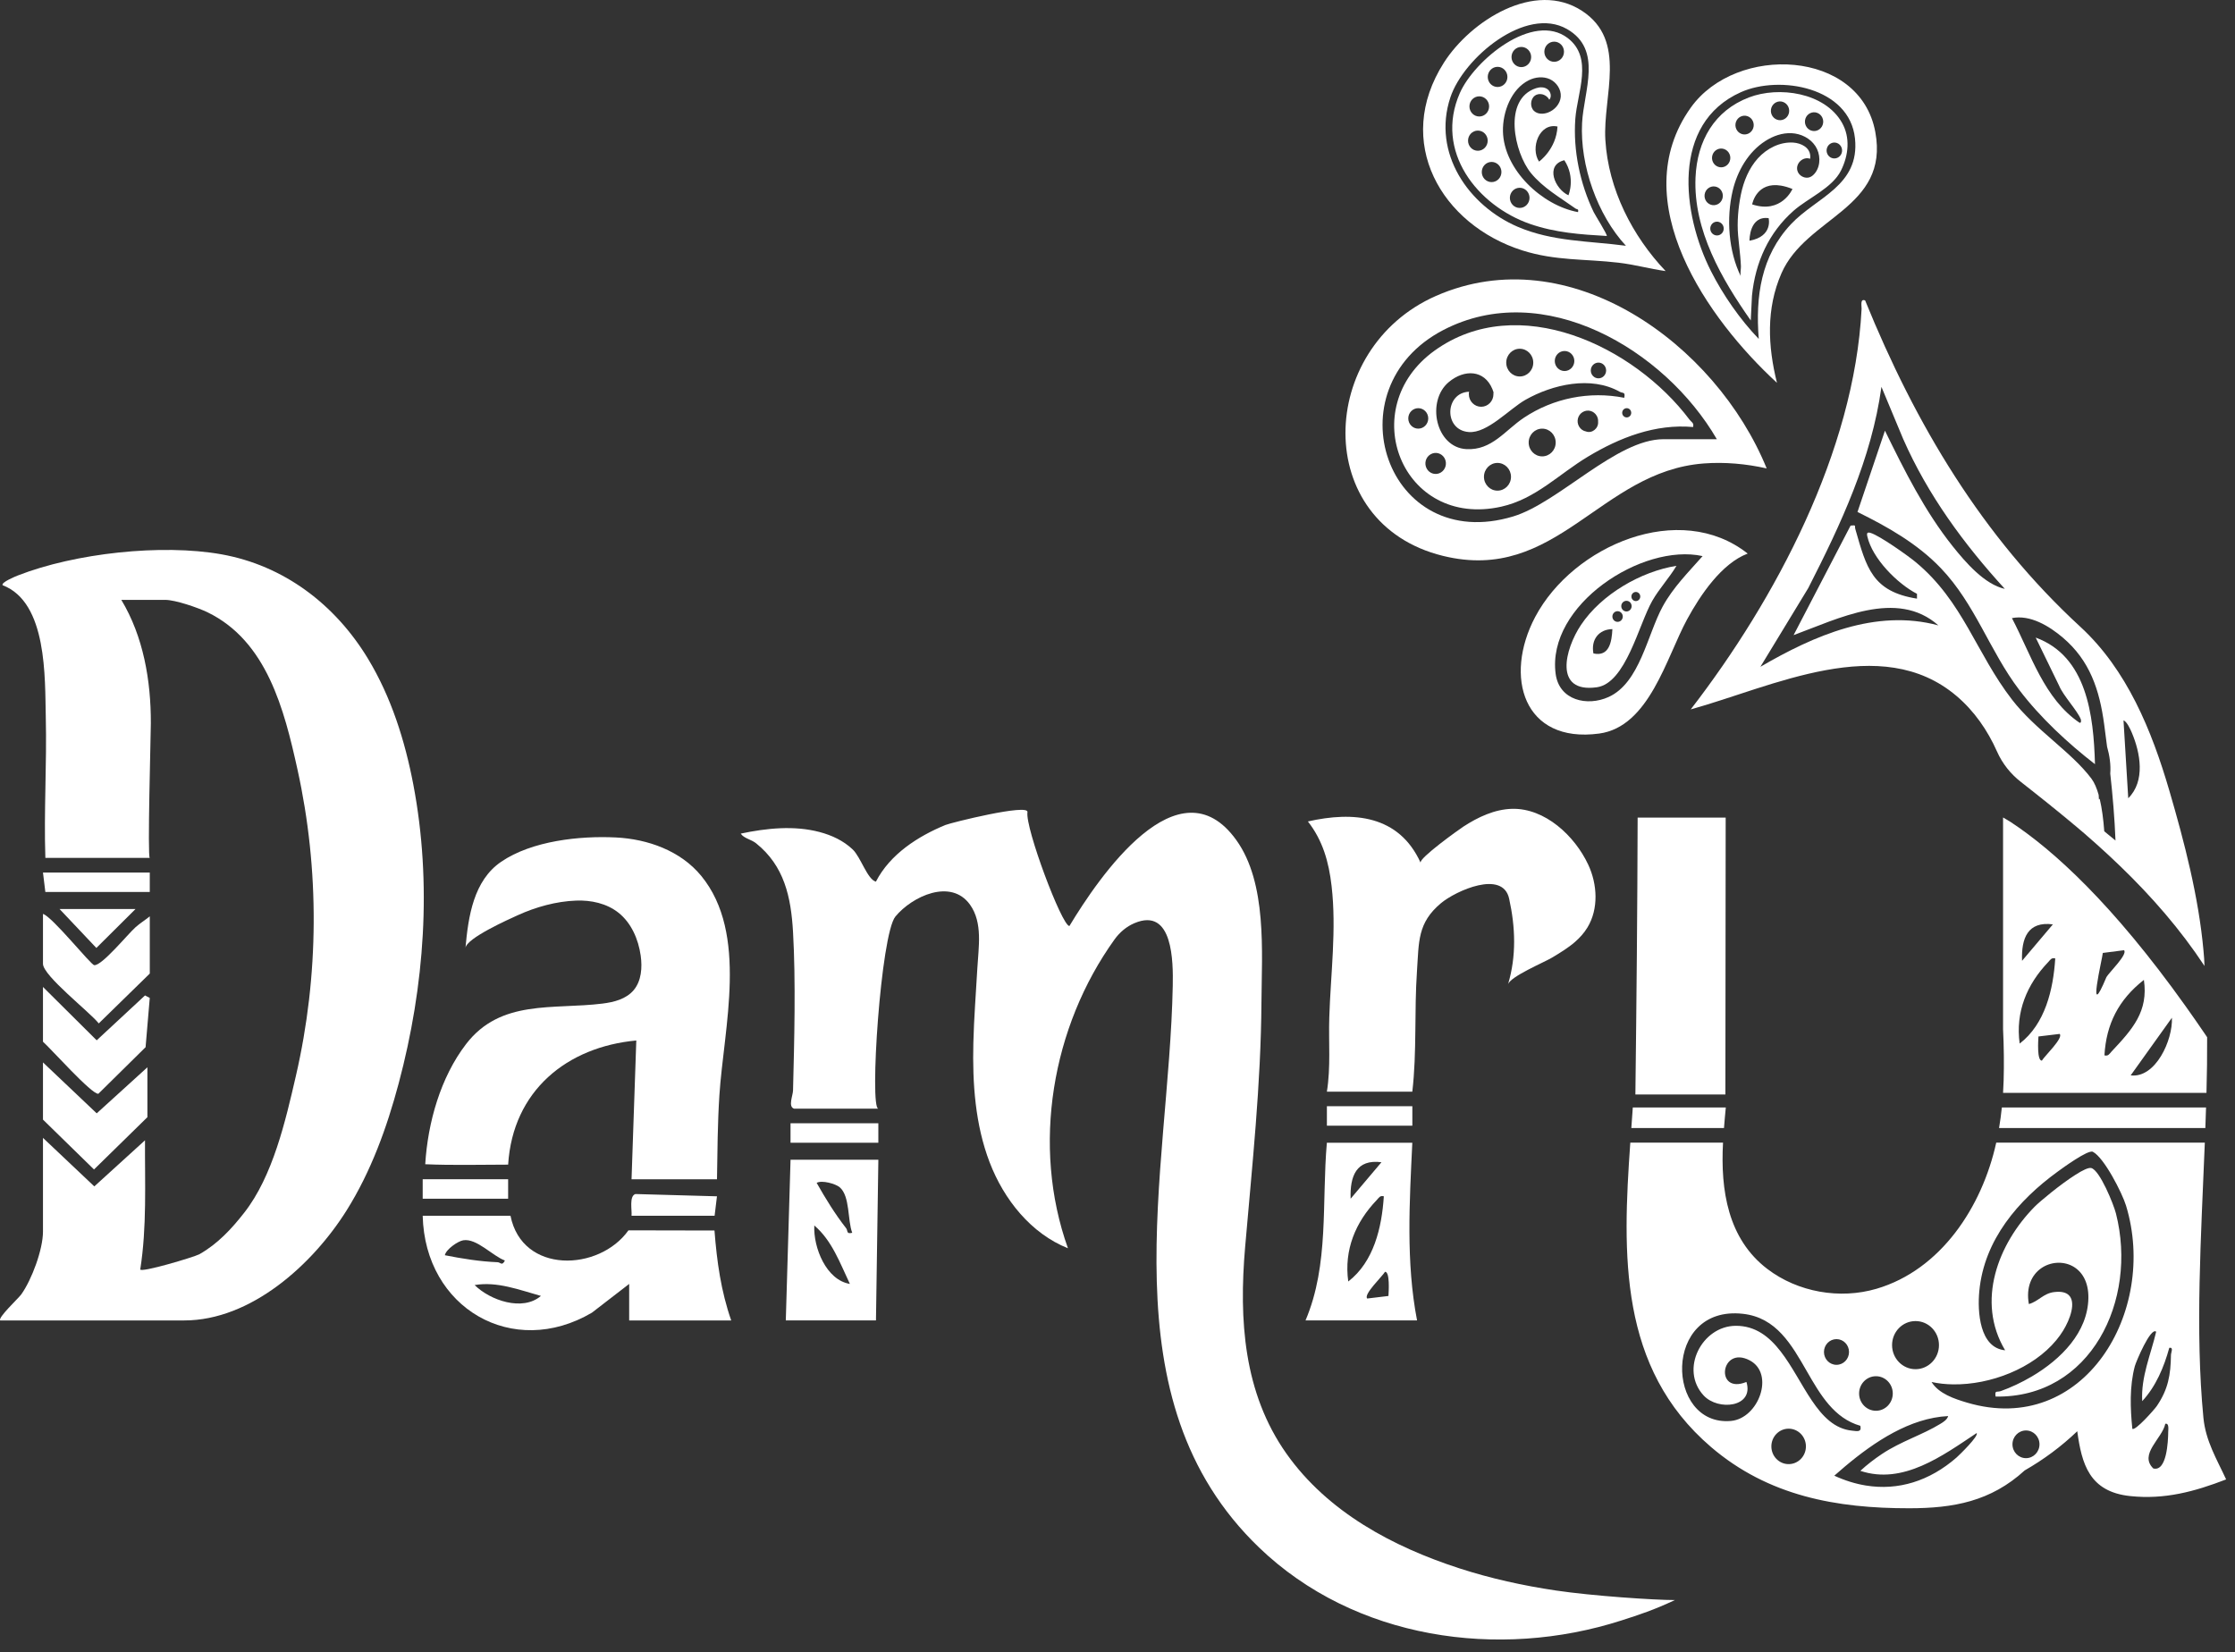 <svg width="165" height="122" viewBox="0 0 165 122" fill="none" xmlns="http://www.w3.org/2000/svg">
<rect x="0" y="0" width="165" height="122" fill="#333333" stroke="none"/>
<path d="M123.647 118.133C122.14 118.85 121.015 119.218 119.697 119.641C110.649 122.547 100.008 121.044 92.945 114.248C81.582 103.316 86.311 86.653 86.579 72.784C86.612 71.046 86.614 66.938 83.744 68.16C83.161 68.409 82.662 68.832 82.286 69.353C77.654 75.797 76.137 84.595 78.842 92.16C76.132 91.082 74.12 88.584 73.058 85.808C71.995 83.032 71.786 79.989 71.858 77.008C71.902 75.163 72.052 73.325 72.153 71.484C72.237 69.947 72.569 68.13 71.611 66.792C70.207 64.831 67.345 66.168 66.105 67.667C65.021 68.978 64.176 81.853 64.845 81.853H58.625C58.161 81.712 58.535 80.893 58.546 80.512C58.64 76.847 58.753 72.437 58.546 68.814C58.397 66.212 57.897 63.929 55.821 62.263C55.446 61.962 54.915 61.901 54.686 61.545C56.57 61.147 58.625 60.929 60.511 61.43C61.404 61.667 62.262 62.064 62.946 62.711C63.548 63.28 64.029 64.924 64.663 65.094C65.709 63.061 67.778 61.74 69.8 60.908C70.203 60.742 75.956 59.309 75.853 59.959C75.671 61.108 78.392 68.355 78.949 68.369C81.118 64.768 87.016 56.095 91.271 62.023C93.553 65.204 93.152 70.291 93.127 74.008C93.087 80.081 92.44 86.049 91.921 92.085C91.462 97.427 91.8 102.833 94.97 107.319C98.03 111.653 102.848 114.201 107.717 115.784C110.054 116.543 112.442 117.067 114.866 117.428C117.541 117.827 122.119 118.133 123.647 118.133V118.133Z" fill="white"/>
<path d="M0.019 97.489C-0.19 97.3 1.368 95.847 1.566 95.571C2.342 94.49 3.173 92.25 3.173 90.929V84.01L6.963 87.592L10.705 84.189C10.689 87.372 10.848 90.566 10.356 93.714C10.31 94.011 14.358 92.804 14.719 92.6C16.064 91.841 17.081 90.746 18.032 89.532C20.146 86.832 21.078 82.756 21.846 79.428C23.555 72.027 23.599 64.222 21.96 56.804C20.98 52.371 19.696 47.334 15.329 45.21C14.61 44.861 12.943 44.289 12.197 44.289H8.956C10.588 46.992 11.147 50.265 11.136 53.403C11.132 54.308 10.876 63.34 11.058 63.34H3.349C3.234 59.87 3.464 56.4 3.38 52.931C3.311 50.063 3.506 44.468 0.195 43.208C0.055 43.001 1.151 42.553 1.327 42.484C5.537 40.84 11.933 40.137 16.351 40.926C20.945 41.747 24.742 44.614 27.18 48.654C28.879 51.471 29.894 54.675 30.514 57.925C31.902 65.212 31.346 72.814 29.436 79.976C28.56 83.26 27.389 86.492 25.594 89.356C23.082 93.362 18.529 97.489 13.599 97.489H0.019V97.489Z" fill="white"/>
<path d="M116.289 69.532C115.768 69.986 115.166 70.35 114.574 70.705C113.991 71.055 111.507 72.088 111.329 72.677C111.958 70.59 111.878 68.457 111.412 66.345C110.941 64.206 107.486 65.761 106.382 66.681C104.637 68.139 104.757 69.529 104.609 71.693C104.404 74.638 104.607 77.669 104.265 80.597H97.958C98.251 78.783 98.077 76.948 98.135 75.116C98.235 71.916 98.678 68.619 98.305 65.411C98.1 63.637 97.657 62.057 96.556 60.648C99.904 59.891 103.273 60.168 104.878 63.697C104.73 63.373 107.69 61.254 108.034 61.03C109.111 60.33 110.335 59.748 111.631 59.716C114.053 59.657 116.253 61.703 117.251 63.836C117.932 65.29 118.026 67.103 117.196 68.473C116.947 68.883 116.636 69.228 116.288 69.532L116.289 69.532Z" fill="white"/>
<path d="M52.932 87.065H46.624L46.975 76.82C41.878 77.288 37.855 80.513 37.514 85.986C35.476 85.986 33.429 86.045 31.393 85.956C31.581 82.875 32.525 79.536 34.41 77.082C36.964 73.758 40.825 74.549 44.48 74.095C45.329 73.989 46.23 73.763 46.786 73.097C47.352 72.42 47.424 71.439 47.3 70.555C47.129 69.341 46.604 68.135 45.657 67.385C44.785 66.694 43.638 66.451 42.537 66.491C41.068 66.544 39.555 66.963 38.215 67.575C37.602 67.855 34.428 69.262 34.363 69.992C34.572 67.653 34.963 65.012 37.001 63.623C39.273 62.075 42.797 61.699 45.462 61.83C47.823 61.945 50.252 62.814 51.772 64.67C55.272 68.942 53.432 75.877 53.109 80.868C52.976 82.919 52.965 85.011 52.932 87.066V87.065Z" fill="white"/>
<path d="M106.009 21.849C97.225 25.711 96.809 38.652 106.524 41.04C114.936 43.109 118.113 34.803 125.776 34.218C127.333 34.099 128.912 34.245 130.426 34.583C126.677 25.381 115.84 17.526 106.009 21.849ZM122.805 32.427C119.327 32.427 115.083 37.106 111.718 38.127C102.356 40.968 98.249 28.693 106.542 24.372C113.939 20.517 122.889 25.784 126.747 32.428H122.805V32.427Z" fill="white"/>
<path d="M53.982 97.489C53.225 95.311 52.925 93.149 52.747 90.849L46.397 90.836C44.231 93.88 38.547 94.08 37.688 89.761H31.206C31.368 96.585 37.86 100.354 43.699 96.915L46.449 94.793V97.489H53.982ZM32.842 92.674C32.929 92.234 33.811 91.634 34.197 91.571C35.192 91.406 36.372 92.739 37.275 93.063C37.059 93.494 36.959 93.199 36.73 93.19C35.424 93.138 34.123 92.927 32.842 92.674ZM35.04 94.877C36.703 94.591 38.35 95.239 39.934 95.678C38.584 96.841 36.188 96.01 35.04 94.877Z" fill="white"/>
<path d="M113.339 45.544C111.002 49.957 112.468 54.912 118.059 54.159C121.759 53.661 123.026 48.532 124.553 45.724C125.527 43.932 127.102 41.595 129.024 40.871C124.013 36.906 116.136 40.267 113.339 45.544V45.544ZM122.751 44.773C121.613 46.858 121.063 50.413 118.755 51.459C117.18 52.175 115.109 51.711 114.847 49.755C114.169 44.682 121.235 40.072 125.695 41.057C124.65 42.246 123.524 43.359 122.751 44.774V44.773Z" fill="white"/>
<path d="M104.265 84.368H97.957C97.568 88.758 98.137 93.362 96.38 97.488H104.615C103.786 93.184 104.059 88.728 104.265 84.368ZM101.987 85.808L99.711 88.501C99.651 86.832 100.13 85.568 101.987 85.808ZM99.536 94.613C99.213 92.281 100.07 90.237 101.641 88.596C101.808 88.421 101.867 88.254 102.162 88.323C102.015 90.623 101.421 93.162 99.536 94.613ZM102.503 95.682L100.937 95.87C100.638 95.572 102.054 94.235 102.25 93.897C102.622 93.892 102.521 95.366 102.503 95.682Z" fill="white"/>
<path d="M58.362 85.626L58.012 97.488H64.669L64.845 85.626H58.362ZM60.116 90.479C61.418 91.578 62.024 93.277 62.742 94.791C61 94.511 60.037 92.112 60.116 90.479ZM62.465 90.678C61.646 89.634 60.947 88.49 60.29 87.332C60.671 87.111 61.691 87.399 61.992 87.656C62.765 88.317 62.562 90.105 62.917 91.017C62.459 91.133 62.609 90.862 62.465 90.678Z" fill="white"/>
<path d="M3.173 67.474C3.883 67.696 6.694 71.231 6.957 71.258C7.52 71.315 9.42 68.982 10.004 68.46C10.329 68.17 10.719 67.927 11.058 67.654V71.878L7.291 75.559C6.633 74.723 3.173 72.042 3.173 71.159V67.474Z" fill="white"/>
<path d="M3.173 78.438L7.139 82.199L10.882 78.798V82.482L6.94 86.343L3.173 82.662V78.438Z" fill="white"/>
<path d="M3.172 72.867L7.138 76.807L10.706 73.493L11.056 73.678L10.748 77.314L7.263 80.752C6.793 80.837 3.743 77.41 3.172 76.91V72.866L3.172 72.867Z" fill="white"/>
<path d="M11.057 64.419V65.856H3.348L3.173 64.419H11.057Z" fill="white"/>
<path d="M64.844 82.931H58.361V84.369H64.844V82.931Z" fill="white"/>
<path d="M104.267 81.672H97.959V83.11H104.267V81.672Z" fill="white"/>
<path d="M37.513 87.064H31.206V88.502H37.513V87.064Z" fill="white"/>
<path d="M52.93 88.325L52.756 89.761H46.624C46.667 89.353 46.432 88.31 46.91 88.156L52.93 88.324V88.325Z" fill="white"/>
<path d="M10.004 67.115L7.114 69.988L4.398 67.115H10.004Z" fill="white"/>
<path d="M131.515 20.18C133.345 16.002 139.489 15.407 138.446 9.749C137.318 3.63 128.176 3.257 124.828 7.939C119.89 14.847 126.11 23.607 131.186 28.264C130.512 25.568 130.374 22.786 131.516 20.18H131.515ZM129.841 25.022C128.476 23.606 127.207 21.784 126.311 20.013C124.177 15.795 123.357 9.118 128.517 6.808C131.398 5.52 136.555 6.445 136.946 10.228C137.307 13.727 134.095 14.553 132.221 16.549C130.008 18.907 129.593 21.88 129.841 25.021V25.022Z" fill="white"/>
<path d="M135.979 9.05C134.703 6.823 131.323 6.346 129.111 7.195C126.573 8.168 125.289 10.384 125.172 13.112C125.005 17 127.118 20.622 129.251 23.661L129.34 21.837C129.584 19.37 130.579 17.171 132.419 15.554C133.473 14.627 135.268 13.888 135.915 12.586C136.471 11.465 136.612 10.157 135.979 9.051V9.05ZM134.15 8.329C134.502 8.457 134.686 8.853 134.562 9.213C134.438 9.574 134.052 9.763 133.7 9.635C133.348 9.508 133.165 9.112 133.289 8.751C133.413 8.391 133.799 8.201 134.151 8.329H134.15ZM131.637 7.528C131.99 7.656 132.173 8.052 132.049 8.413C131.925 8.774 131.538 8.963 131.186 8.835C130.834 8.708 130.651 8.312 130.775 7.95C130.9 7.589 131.286 7.4 131.637 7.527V7.528ZM129.02 8.581C129.371 8.708 129.555 9.104 129.431 9.465C129.306 9.826 128.92 10.015 128.569 9.888C128.217 9.76 128.033 9.364 128.157 9.003C128.282 8.643 128.667 8.454 129.02 8.581V8.581ZM126.429 11.429C126.554 11.067 126.94 10.879 127.292 11.006C127.644 11.134 127.827 11.53 127.703 11.891C127.578 12.252 127.193 12.442 126.841 12.314C126.489 12.187 126.305 11.79 126.429 11.429V11.429ZM126.288 15.11C125.937 14.982 125.753 14.586 125.877 14.225C126.002 13.864 126.388 13.675 126.739 13.802C127.091 13.93 127.275 14.326 127.151 14.687C127.026 15.049 126.64 15.237 126.287 15.11H126.288ZM126.592 17.355C126.334 17.262 126.198 16.97 126.29 16.705C126.381 16.44 126.665 16.301 126.923 16.395C127.182 16.489 127.318 16.78 127.226 17.045C127.135 17.31 126.851 17.449 126.592 17.355ZM129.157 17.773C129.157 17.773 129.157 17.772 129.157 17.771C129.157 17.7 129.15 15.918 130.57 16.106C130.57 16.106 130.917 17.456 129.157 17.773H129.157ZM129.355 15.09C129.355 15.09 129.355 15.089 129.355 15.085C129.373 14.994 129.701 13.405 131.484 13.705C131.735 13.747 132.015 13.826 132.329 13.953C132.329 13.953 131.525 15.811 129.354 15.09H129.355ZM134.033 12.728C134.026 12.737 134.019 12.746 134.012 12.756C133.91 12.892 133.782 13.012 133.627 13.076C133.258 13.228 132.786 12.981 132.689 12.587C132.557 12.048 133.121 11.539 133.623 11.721L133.632 11.725C133.639 11.685 133.643 11.642 133.644 11.592C133.667 10.893 132.961 10.56 132.374 10.526C131.401 10.469 130.443 10.954 129.779 11.687C129.116 12.42 128.725 13.378 128.523 14.356C128.324 15.325 128.232 16.396 128.317 17.379C128.361 17.895 128.428 18.409 128.474 18.924C128.496 19.172 128.516 19.42 128.525 19.669C128.531 19.845 128.451 20.264 128.523 20.413C127.601 18.541 127.44 16.109 127.915 14.085C128.261 12.616 129.071 11.219 130.319 10.415C130.9 10.04 131.579 9.8 132.264 9.833C132.949 9.866 133.635 10.197 134.019 10.78C134.397 11.353 134.43 12.171 134.033 12.728ZM135.23 11.665C134.933 11.556 134.776 11.221 134.882 10.916C134.987 10.61 135.315 10.45 135.612 10.557C135.909 10.665 136.066 11.001 135.96 11.307C135.855 11.612 135.528 11.773 135.23 11.665Z" fill="white"/>
<path d="M124.733 30.988C120.635 25.532 112.054 21.474 105.913 25.883C100.002 30.126 103.499 39.05 110.838 37.406C113.379 36.835 115.078 35.006 117.228 33.716C119.588 32.3 122.205 31.28 124.993 31.527C125.072 31.215 124.868 31.167 124.733 30.988ZM118.007 26.771C118.319 26.771 118.573 27.032 118.573 27.352C118.573 27.673 118.32 27.933 118.007 27.933C117.695 27.933 117.441 27.674 117.441 27.352C117.441 27.03 117.695 26.771 118.007 26.771ZM115.504 25.914C115.901 25.914 116.226 26.244 116.226 26.652C116.226 27.06 115.901 27.393 115.504 27.393C115.106 27.393 114.782 27.062 114.782 26.652C114.782 26.242 115.106 25.914 115.504 25.914ZM112.195 25.748C112.748 25.748 113.194 26.206 113.194 26.773C113.194 27.339 112.748 27.795 112.195 27.795C111.643 27.795 111.199 27.337 111.199 26.773C111.199 26.209 111.645 25.748 112.195 25.748ZM104.704 31.647C104.297 31.647 103.967 31.309 103.967 30.891C103.967 30.472 104.298 30.136 104.704 30.136C105.11 30.136 105.441 30.473 105.441 30.891C105.441 31.308 105.11 31.647 104.704 31.647ZM106.367 34.888C106.006 35.104 105.541 34.976 105.333 34.604C105.123 34.232 105.247 33.757 105.61 33.544C105.973 33.328 106.435 33.455 106.645 33.828C106.853 34.2 106.729 34.674 106.366 34.888H106.367ZM110.551 36.225C110.001 36.225 109.554 35.767 109.554 35.203C109.554 34.639 110.001 34.178 110.551 34.178C111.101 34.178 111.55 34.636 111.55 35.203C111.55 35.769 111.103 36.225 110.551 36.225ZM108.259 33.159C105.99 33.04 105.27 29.618 106.955 28.21C108.115 27.24 109.59 27.305 110.174 28.721C110.185 28.742 110.194 28.763 110.198 28.784C110.229 28.856 110.254 28.932 110.277 29.011C110.267 29.003 110.257 28.996 110.247 28.991C110.252 29.026 110.254 29.064 110.254 29.102C110.254 29.616 109.848 30.032 109.347 30.032C108.847 30.032 108.438 29.615 108.438 29.102C108.438 29.041 108.443 28.98 108.455 28.922C106.668 28.983 106.556 31.76 108.439 31.898C109.813 31.998 111.424 30.196 112.613 29.52C114.626 28.378 117.455 27.732 119.57 28.92C119.813 29.057 120.003 28.904 119.912 29.37C117.356 28.861 114.679 29.39 112.501 30.843C111.115 31.767 110.141 33.259 108.259 33.159ZM113.853 33.694C113.301 33.694 112.855 33.236 112.855 32.672C112.855 32.107 113.301 31.647 113.853 31.647C114.406 31.647 114.85 32.105 114.85 32.672C114.85 33.238 114.403 33.694 113.853 33.694ZM117.092 31.856C116.881 31.818 116.686 31.687 116.57 31.48C116.36 31.11 116.484 30.633 116.847 30.42C117.21 30.204 117.673 30.331 117.882 30.703C117.959 30.84 117.991 30.991 117.98 31.137C118.025 31.62 117.533 32.023 117.092 31.856H117.092ZM120.094 30.819C119.91 30.819 119.759 30.666 119.759 30.478C119.759 30.289 119.91 30.136 120.094 30.136C120.278 30.136 120.426 30.289 120.426 30.478C120.426 30.666 120.278 30.819 120.094 30.819Z" fill="white"/>
<path d="M116.719 46.135C115.524 47.92 114.685 51.186 117.882 50.742C120.03 50.445 120.976 46.109 121.985 44.349C122.508 43.44 123.231 42.672 123.767 41.775C121.152 42.19 118.231 43.872 116.719 46.135ZM117.635 48.244C117.441 47.218 118.042 46.463 119.035 46.447C118.99 47.394 118.802 48.503 117.635 48.244ZM119.035 45.519C119.035 45.301 119.207 45.125 119.419 45.125C119.631 45.125 119.803 45.301 119.803 45.519C119.803 45.736 119.631 45.912 119.419 45.912C119.207 45.912 119.035 45.736 119.035 45.519ZM120.075 45.145C119.863 45.145 119.691 44.969 119.691 44.751C119.691 44.534 119.863 44.358 120.075 44.358C120.286 44.358 120.456 44.534 120.456 44.751C120.456 44.969 120.284 45.145 120.075 45.145ZM120.766 44.378C120.586 44.378 120.439 44.227 120.439 44.042C120.439 43.857 120.586 43.705 120.766 43.705C120.947 43.705 121.094 43.857 121.094 44.042C121.094 44.227 120.947 44.378 120.766 44.378Z" fill="white"/>
<path d="M118.516 10.33C118.321 7.068 120.169 3.008 116.795 0.802C113.301 -1.482 108.574 1.53 106.598 4.623C102.849 10.495 106.408 16.591 112.383 18.487C114.831 19.265 117.004 19.105 119.48 19.394C120.659 19.53 121.795 19.849 122.966 20.014C120.52 17.441 118.735 13.982 118.517 10.331L118.516 10.33ZM112.057 16.749C108.425 15.193 105.706 11.312 107.076 7.187C108.042 4.278 112.645 0.41 115.685 2.145C118.341 3.662 116.921 6.712 116.798 9.077C116.635 12.216 117.929 15.874 120.035 18.146C117.32 17.785 114.623 17.847 112.056 16.747L112.057 16.749Z" fill="white"/>
<path d="M117.657 15.665C116.652 13.577 116.128 11.107 116.299 8.772C116.438 6.843 117.648 4.273 115.741 2.812C113.176 0.846 108.838 4.453 107.775 6.868C105.879 11.178 109.071 15.189 112.967 16.538C114.829 17.182 116.68 17.311 118.62 17.423C118.693 17.354 117.763 15.884 117.657 15.664V15.665ZM115.79 14.418C114.791 13.963 114.032 12.184 115.488 11.829C116.341 13.13 115.79 14.418 115.79 14.418ZM113.621 11.93C112.96 10.939 113.632 9.049 114.983 9.341C114.898 11.021 113.621 11.93 113.621 11.93ZM114.738 3.075C115.139 3.075 115.463 3.408 115.463 3.819C115.463 4.231 115.138 4.563 114.738 4.563C114.337 4.563 114.012 4.23 114.012 3.819C114.012 3.409 114.337 3.075 114.738 3.075ZM112.313 3.465C112.714 3.465 113.039 3.798 113.039 4.21C113.039 4.621 112.714 4.955 112.313 4.955C111.912 4.955 111.588 4.621 111.588 4.21C111.588 3.798 111.913 3.465 112.313 3.465ZM110.559 4.934C110.961 4.934 111.286 5.268 111.286 5.679C111.286 6.091 110.961 6.423 110.559 6.423C110.158 6.423 109.834 6.09 109.834 5.679C109.834 5.269 110.159 4.934 110.559 4.934ZM109.208 7.112C109.609 7.112 109.934 7.445 109.934 7.856C109.934 8.266 109.609 8.601 109.208 8.601C108.807 8.601 108.482 8.267 108.482 7.856C108.482 7.444 108.807 7.112 109.208 7.112ZM109.103 11.131C108.702 11.131 108.379 10.797 108.379 10.386C108.379 9.974 108.703 9.641 109.103 9.641C109.504 9.641 109.83 9.974 109.83 10.386C109.83 10.797 109.505 11.131 109.103 11.131ZM110.118 13.445C109.716 13.445 109.393 13.112 109.393 12.7C109.393 12.289 109.717 11.955 110.118 11.955C110.518 11.955 110.844 12.289 110.844 12.7C110.844 13.112 110.519 13.445 110.118 13.445ZM112.192 15.352C111.791 15.352 111.467 15.019 111.467 14.608C111.467 14.197 111.792 13.863 112.192 13.863C112.593 13.863 112.918 14.197 112.918 14.608C112.918 15.02 112.593 15.352 112.192 15.352ZM116.498 15.66C113.87 15.182 111.01 12.549 110.956 9.688C110.93 8.27 111.562 6.569 112.874 5.92C113.352 5.684 113.93 5.626 114.416 5.846C114.901 6.066 115.263 6.592 115.224 7.136C115.184 7.673 114.768 8.13 114.274 8.312C113.935 8.438 113.521 8.438 113.253 8.192C112.939 7.904 112.97 7.314 113.314 7.063C113.666 6.806 114.187 6.987 114.378 7.363C114.58 7.132 114.475 6.754 114.246 6.587C114.007 6.412 113.681 6.419 113.401 6.51C110.92 7.329 111.794 11.277 113.025 12.779C113.925 13.876 115.177 14.583 116.308 15.392C116.429 15.478 116.557 15.396 116.498 15.659V15.66Z" fill="white"/>
<path d="M113.714 6.455C113.729 6.454 113.742 6.454 113.757 6.454C113.735 6.454 113.713 6.455 113.69 6.457C113.698 6.455 113.706 6.455 113.714 6.455Z" fill="white"/>
<path d="M113.857 6.458C113.903 6.461 113.948 6.47 113.991 6.48C113.948 6.47 113.903 6.463 113.857 6.458Z" fill="white"/>
<path d="M162.668 104.673C162.05 98.287 162.496 91.274 162.772 84.36H147.373C146.332 89.103 143.286 93.754 138.532 95.151C135.833 95.944 132.729 95.41 130.469 93.683C127.556 91.458 127.013 87.868 127.203 84.36H120.358C119.774 92.614 119.503 100.998 126.313 106.83C130.553 110.461 135.583 111.361 140.949 111.356C144.218 111.354 146.967 110.853 149.475 108.561C150.873 107.761 152.18 106.794 153.354 105.669C153.685 108.065 154.227 110.14 157.27 110.457C159.81 110.723 162.009 110.128 164.345 109.226C163.653 107.723 162.835 106.395 162.668 104.673ZM141.414 97.535C142.37 97.535 143.145 98.329 143.145 99.31C143.145 100.291 142.37 101.088 141.414 101.088C140.458 101.088 139.683 100.291 139.683 99.31C139.683 98.328 140.457 97.535 141.414 97.535ZM138.493 101.607C139.18 101.607 139.735 102.177 139.735 102.881C139.735 103.585 139.18 104.158 138.493 104.158C137.806 104.158 137.249 103.586 137.249 102.881C137.249 102.176 137.806 101.607 138.493 101.607ZM135.58 98.868C136.091 98.868 136.505 99.294 136.505 99.817C136.505 100.34 136.091 100.766 135.58 100.766C135.069 100.766 134.655 100.342 134.655 99.817C134.655 99.292 135.07 98.868 135.58 98.868ZM132.047 108.097C131.343 108.097 130.772 107.511 130.772 106.789C130.772 106.067 131.343 105.48 132.047 105.48C132.752 105.48 133.323 106.066 133.323 106.789C133.323 107.512 132.752 108.097 132.047 108.097ZM133.758 103.398C132.207 101.102 131.045 97.872 128.142 97.885C125.647 97.896 123.993 101.104 125.771 103.027C126.846 104.19 129.511 103.899 128.931 102.03C126.572 102.986 127.005 99.298 129.173 100.437C131.044 101.422 129.831 104.723 127.791 104.909C122.959 105.344 122.713 96.334 128.671 96.999C131.142 97.274 132.261 99.276 133.403 101.262C134.399 102.995 135.409 104.715 137.342 105.268C137.451 105.766 137.097 105.662 136.73 105.626C135.446 105.502 134.551 104.573 133.758 103.398ZM144.444 107.609C142.449 109.35 140.139 110.065 137.752 109.677C136.979 109.551 136.198 109.31 135.418 108.951C135.678 108.723 135.942 108.493 136.215 108.263C138.397 106.433 141.011 104.686 143.825 104.549C143.749 104.819 143.469 104.989 143.248 105.124C141.938 105.932 140.336 106.413 138.933 107.35C138.376 107.722 137.836 108.135 137.342 108.593C140.491 109.646 143.422 107.47 145.925 105.805C146.108 106.009 144.655 107.421 144.444 107.609ZM149.57 107.657C149.018 107.657 148.571 107.198 148.571 106.634C148.571 106.07 149.018 105.612 149.57 105.612C150.121 105.612 150.566 106.07 150.566 106.634C150.566 107.198 150.12 107.657 149.57 107.657ZM145.228 103.559C144.305 103.286 143.127 102.899 142.598 102.033C143.103 102.144 143.638 102.202 144.189 102.209C146.942 102.25 150.087 101.036 151.811 98.94C151.994 98.719 152.161 98.487 152.31 98.246C152.827 97.41 153.293 96.126 152.713 95.606C152.505 95.419 152.163 95.329 151.639 95.396C150.845 95.495 150.483 96.088 149.782 96.28C149.328 93.767 151.548 92.706 152.999 93.476C153.682 93.841 154.195 94.612 154.176 95.831C154.135 98.363 152.161 100.351 150.006 101.622C149.237 102.076 148.446 102.44 147.713 102.704C147.453 102.797 147.274 102.64 147.313 103.004C147.317 103.034 147.322 103.07 147.329 103.109C154.351 103.232 157.841 96.009 156.212 89.594C156.037 88.905 155.022 86.404 154.391 86.237C154.192 86.184 153.752 86.397 153.226 86.733C152.101 87.445 150.587 88.708 150.215 89.085C147.509 91.824 145.868 96.084 148.03 99.693C146.141 99.511 145.976 96.857 146.124 95.313C146.486 91.517 149.007 88.611 151.904 86.505C152.11 86.353 152.662 85.953 153.209 85.606C153.773 85.248 154.332 84.948 154.507 85.038C155.334 85.462 156.669 88.075 156.955 89.011C159.339 96.819 153.834 106.101 145.228 103.559ZM160.07 105.729C160.061 106.431 159.963 108.671 158.969 108.417C157.889 107.365 159.624 106.214 159.854 105.12C160.149 105.051 160.072 105.533 160.07 105.729ZM160.272 100.039C160.251 101.515 160.067 102.572 159.225 103.811C159.058 104.057 157.618 105.686 157.42 105.485C157.267 103.963 157.209 102.362 157.603 100.869C157.686 100.555 158.777 97.952 159.18 98.323C158.781 100.023 158.05 101.651 158.15 103.447C159.155 102.369 159.76 100.929 160.148 99.51C160.488 99.448 160.275 99.85 160.272 100.039Z" fill="white"/>
<path d="M127.378 80.805H120.733C120.817 73.896 120.883 67.063 120.899 60.364H127.399L127.378 80.805Z" fill="white"/>
<path d="M127.409 81.767C127.36 82.272 127.312 82.778 127.274 83.283H120.434C120.471 82.776 120.507 82.271 120.542 81.767H127.409Z" fill="white"/>
<path d="M162.862 81.767C162.848 82.271 162.831 82.776 162.811 83.283H147.582C147.666 82.779 147.735 82.275 147.787 81.767H162.862H162.862Z" fill="white"/>
<path d="M162.943 76.578C162.889 76.498 162.834 76.416 162.779 76.335C162.291 75.618 161.813 74.93 161.341 74.27C155.971 66.741 151.61 62.778 148.446 60.695C148.415 60.674 148.385 60.654 148.357 60.638C148.2 60.541 148.038 60.446 147.877 60.354V75.992C147.94 77.283 147.954 78.557 147.919 79.786C147.91 80.086 147.896 80.387 147.877 80.688H162.894C162.931 79.306 162.95 77.935 162.943 76.578ZM151.555 68.246L149.279 70.938C149.217 69.27 149.697 68.005 151.555 68.246ZM149.103 77.049C148.781 74.718 149.638 72.674 151.208 71.033C151.376 70.859 151.436 70.692 151.73 70.76C151.583 73.061 150.988 75.6 149.103 77.049ZM150.742 78.307C150.371 78.312 150.472 76.839 150.489 76.523L152.056 76.335C152.353 76.632 150.938 77.969 150.742 78.307ZM155.241 70.356L156.806 70.155C157.107 70.45 155.702 71.799 155.509 72.139C154.009 75.743 155.226 70.672 155.241 70.356ZM155.362 77.919C155.49 75.618 156.401 73.812 158.274 72.345C158.616 74.675 157.438 75.987 155.88 77.642C155.715 77.818 155.658 77.985 155.362 77.919ZM157.298 79.396L160.343 75.14C160.417 76.789 159.138 79.617 157.298 79.396Z" fill="white"/>
<path d="M149.199 57.734C150.567 58.792 152.104 60.023 153.679 61.366C152.281 60.142 150.767 58.897 149.199 57.734Z" fill="white"/>
<path d="M162.675 70.203C162.317 66.22 161.267 62.188 160.151 58.368C158.852 53.924 157.018 49.439 153.583 46.277C146.331 39.603 141.413 31.328 137.694 22.181C137.305 22.023 137.444 22.596 137.433 22.808C136.895 33.331 131.073 44.273 124.818 52.376C130.842 50.709 138.854 46.644 144.443 51.385C145.738 52.483 146.734 53.911 147.432 55.488C147.826 56.376 148.438 57.145 149.198 57.733C154.295 61.672 159.158 65.872 162.748 71.317C162.741 70.945 162.709 70.574 162.675 70.203ZM155.348 61.375C155.286 60.515 155.179 59.68 155.01 58.971C154.992 58.991 154.975 59.009 154.956 59.027L154.934 58.682C154.796 58.195 154.622 57.785 154.405 57.492C152.931 55.517 150.272 53.899 148.536 51.651C145.883 48.215 144.923 44.402 141.431 41.505C140.816 40.996 138.763 39.548 138.104 39.347C137.856 39.271 137.799 39.352 137.856 39.6C138.222 41.239 140.084 43.102 141.522 43.842V44.198C138.22 43.675 137.791 41.921 136.972 39.066C136.899 38.806 137.074 38.754 136.62 38.806L132.413 46.892C135.668 45.7 140.035 43.448 143.101 46.173C138.462 44.926 133.927 46.924 129.962 49.23L133.495 43.419C135.889 38.726 138.171 33.872 138.898 28.561L140.498 32.398C142.321 36.547 144.991 40.175 148.007 43.477C146.511 43.145 145.114 41.527 144.156 40.328C142.097 37.745 140.608 34.762 139.157 31.797L137.13 37.799C139.341 38.888 141.543 40.129 143.282 41.946C145.824 44.604 146.878 48.042 149.065 50.928C150.605 52.963 152.678 54.888 154.663 56.419C154.561 52.814 154.071 48.459 150.286 47.073L152.007 50.609C152.312 51.358 153.347 52.44 153.612 53.096C153.654 53.202 153.643 53.4 153.526 53.362C150.907 51.585 149.957 48.353 148.532 45.636C149.876 45.366 151.28 46.216 152.294 47.079C154.279 48.765 154.998 50.925 155.341 53.479C155.414 54.027 155.486 54.575 155.555 55.125C155.739 55.772 155.843 56.462 155.791 57.118C155.973 58.761 156.113 60.41 156.178 62.057L155.348 61.375ZM157.119 58.935L156.769 53.184C157.019 53.273 157.277 53.844 157.378 54.083C158.02 55.593 158.393 57.67 157.119 58.935Z" fill="white"/>
</svg>
